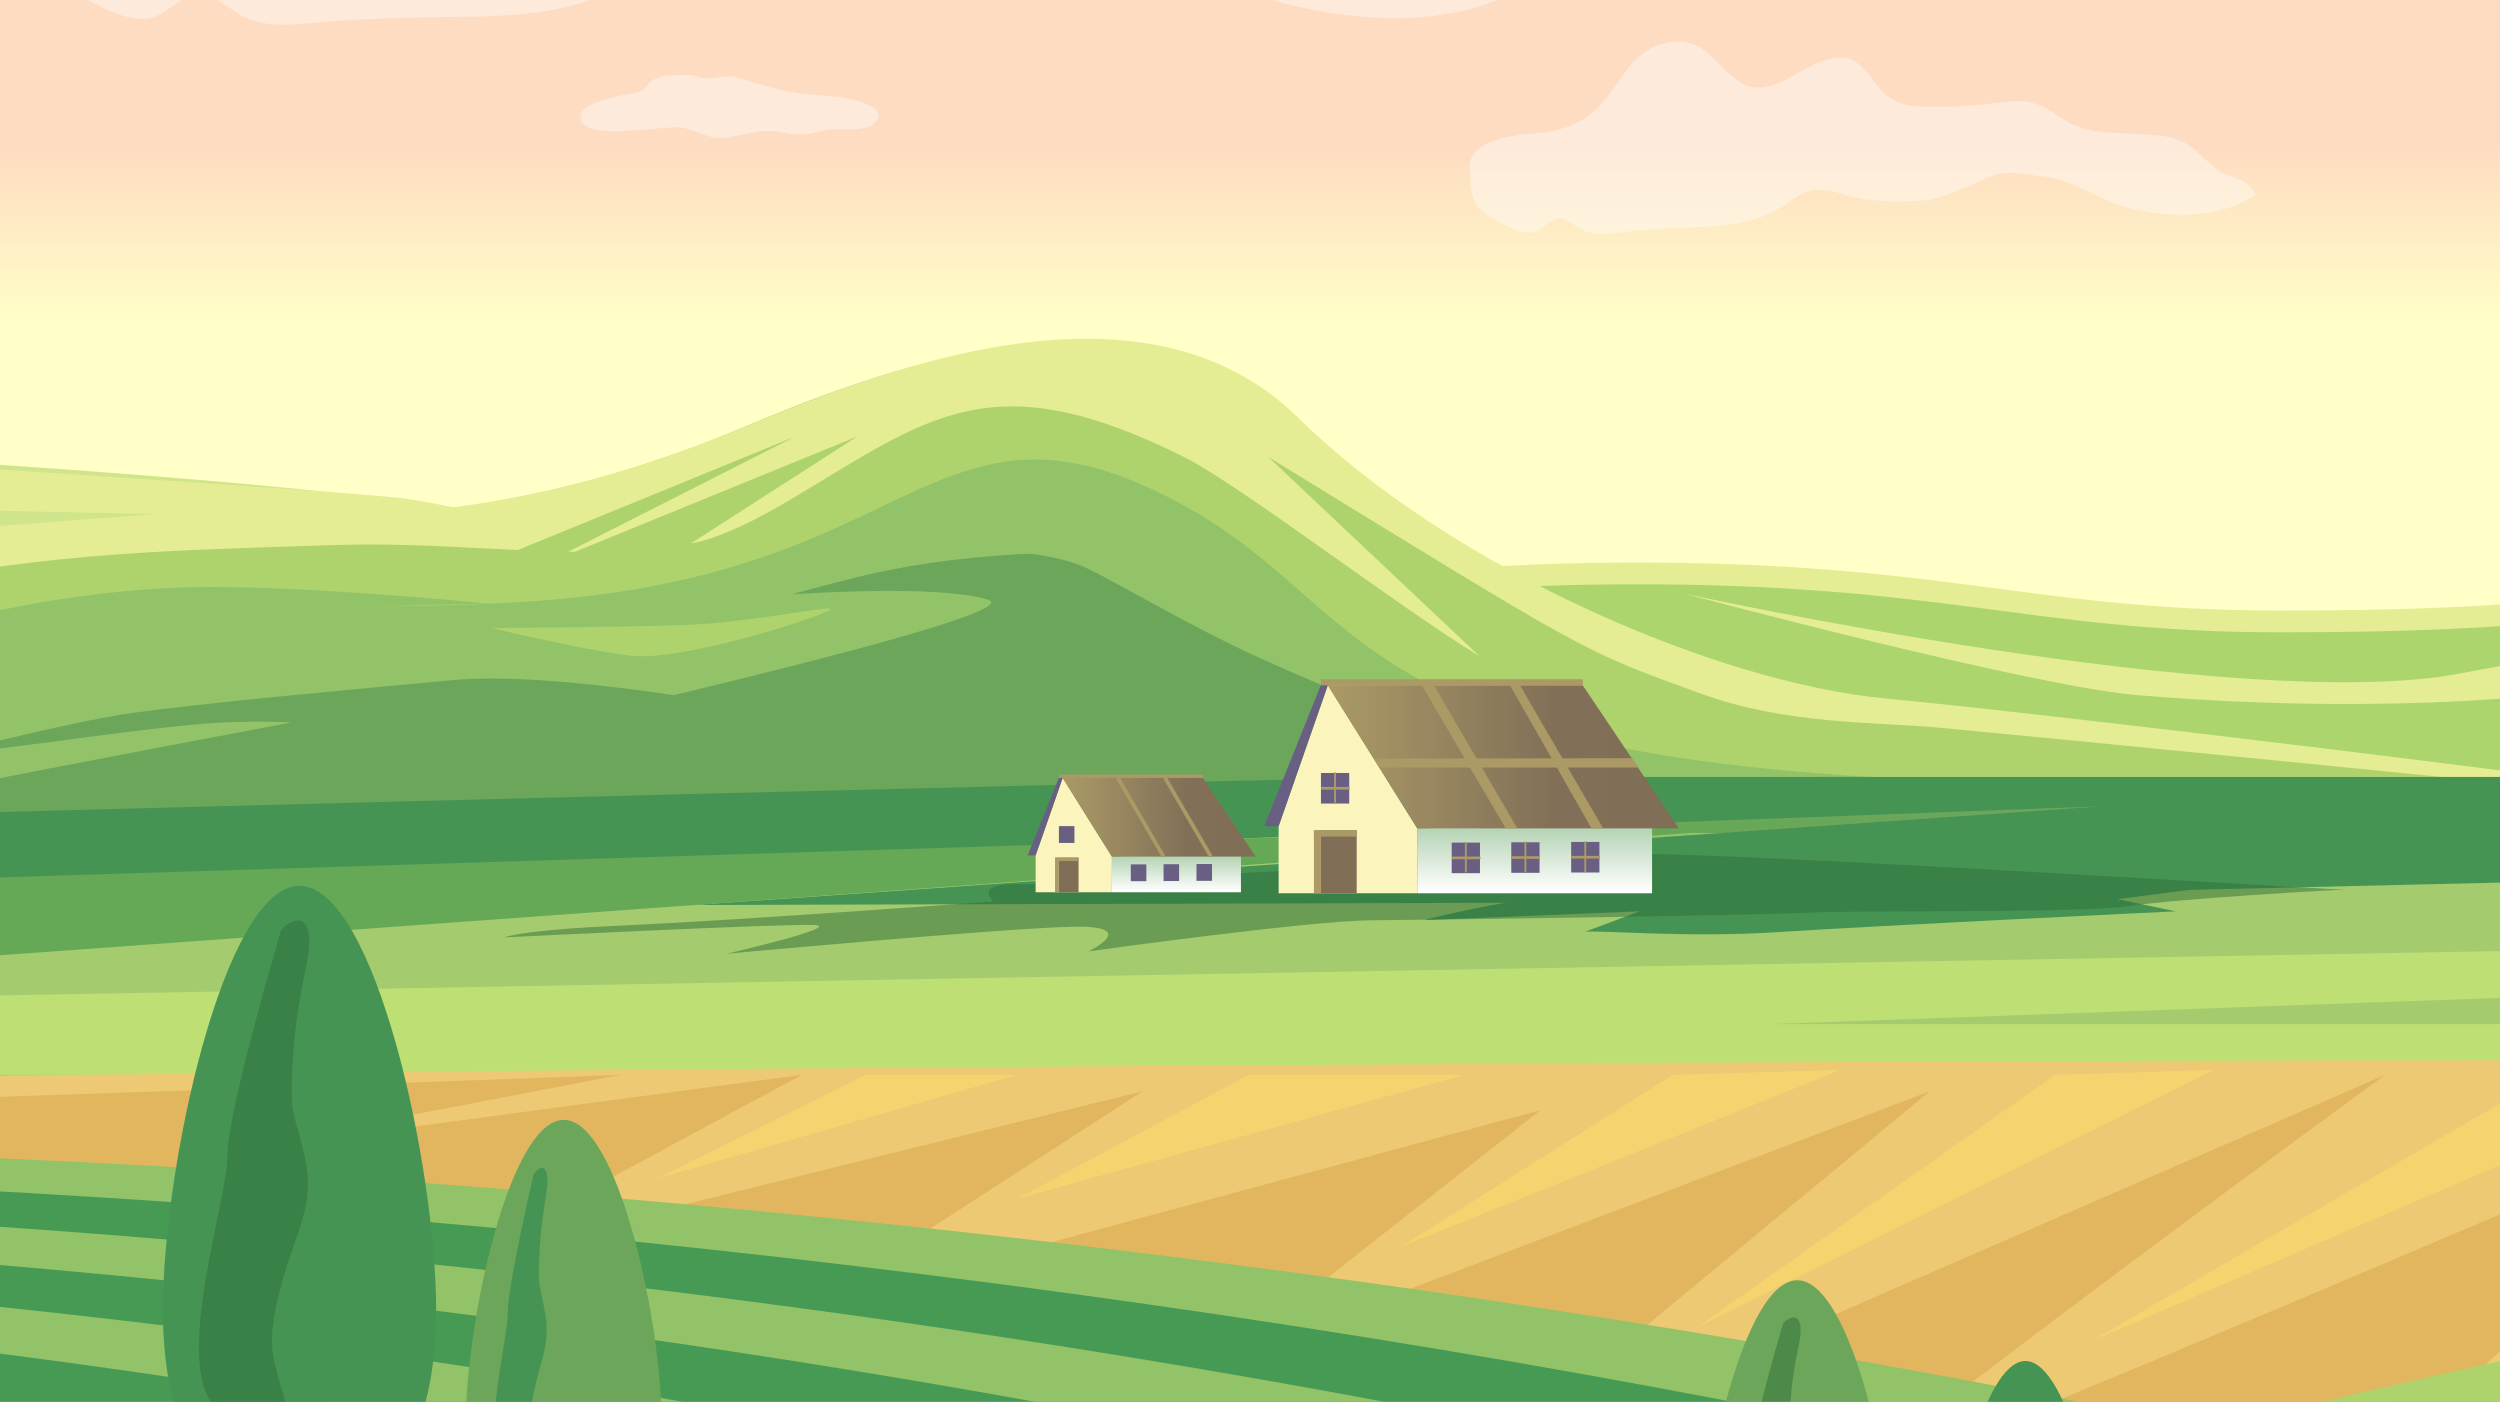 <?xml version="1.0" encoding="UTF-8" standalone="no"?>
<!-- Created with Inkscape (http://www.inkscape.org/) -->

<svg
   xmlns:dc="http://purl.org/dc/elements/1.1/"
   xmlns:cc="http://creativecommons.org/ns#"
   xmlns:rdf="http://www.w3.org/1999/02/22-rdf-syntax-ns#"
   xmlns:svg="http://www.w3.org/2000/svg"
   xmlns="http://www.w3.org/2000/svg"
   xmlns:sodipodi="http://sodipodi.sourceforge.net/DTD/sodipodi-0.dtd"
   xmlns:inkscape="http://www.inkscape.org/namespaces/inkscape"
   width="264.583mm"
   height="148.36mm"
   viewBox="0 0 264.583 148.36"
   version="1.1"
   id="svg74755"
   inkscape:version="0.92.4 (5da689c313, 2019-01-14)"
   sodipodi:docname="extension.svg">
  <rect x="0" y="0" width="264.583" height="148.36" fill="#333333" stroke="none"/>
  <defs
     id="defs74749">
    <linearGradient
       id="linearGradient75332"
       spreadMethod="pad"
       gradientTransform="matrix(-1.14e-5,261.351,261.351,1.14e-5,299.064,249.164)"
       gradientUnits="userSpaceOnUse"
       y2="0"
       x2="1"
       y1="0"
       x1="0">
      <stop
         id="stop75322"
         offset="0"
         style="stop-opacity:1;stop-color:#ffffc7" />
      <stop
         id="stop75324"
         offset="0.231"
         style="stop-opacity:1;stop-color:#ffffc7" />
      <stop
         id="stop75326"
         offset="0.366"
         style="stop-opacity:1;stop-color:#fedcc2" />
      <stop
         id="stop75328"
         offset="0.586"
         style="stop-opacity:1;stop-color:#fedcc2" />
      <stop
         id="stop75330"
         offset="1"
         style="stop-opacity:1;stop-color:#bbc6c8" />
    </linearGradient>
    <clipPath
       id="clipPath75342"
       clipPathUnits="userSpaceOnUse">
      <path
         inkscape:connector-curvature="0"
         id="path75340"
         d="M 0,0 H 500 V 500 H 0 Z" />
    </clipPath>
    <clipPath
       id="clipPath75350"
       clipPathUnits="userSpaceOnUse">
      <path
         inkscape:connector-curvature="0"
         id="path75348"
         d="M -31.281,474.347 H 540.208 V 464.69 H -31.281 Z" />
    </clipPath>
    <clipPath
       id="clipPath75366"
       clipPathUnits="userSpaceOnUse">
      <path
         inkscape:connector-curvature="0"
         id="path75364"
         d="M -37.476,454.627 H 549.927 v -50.02 H -37.476 Z" />
    </clipPath>
    <clipPath
       id="clipPath75382"
       clipPathUnits="userSpaceOnUse">
      <path
         inkscape:connector-curvature="0"
         id="path75380"
         d="M -37.031,457.336 H 545.958 V 434.9 H -37.031 Z" />
    </clipPath>
    <clipPath
       id="clipPath75398"
       clipPathUnits="userSpaceOnUse">
      <path
         inkscape:connector-curvature="0"
         id="path75396"
         d="M -3.414,314.474 H 506.817 V 229.468 H -3.414 Z" />
    </clipPath>
    <clipPath
       id="clipPath75402"
       clipPathUnits="userSpaceOnUse">
      <path
         inkscape:connector-curvature="0"
         id="path75400"
         d="M -3.414,314.474 H 506.817 V 229.468 H -3.414 Z" />
    </clipPath>
    <clipPath
       id="clipPath75406"
       clipPathUnits="userSpaceOnUse">
      <path
         inkscape:connector-curvature="0"
         id="path75404"
         d="m 81.176,299.441 c 1.97,0.065 3.982,0.1 6.035,0.1 6.411,0 12.469,-0.333 17.824,-0.921 8.42,4.408 28.435,7.51 51.787,7.51 19.481,0 36.633,-2.158 46.677,-5.432 4.363,0.468 9.278,0.729 14.468,0.729 1.404,0 2.782,-0.018 4.137,-0.055 10.119,6.294 37.706,10.809 70.153,10.809 25.773,0 48.481,-2.849 61.803,-7.175 4.212,0.296 8.702,0.457 13.367,0.457 16.112,0 30.173,-1.91 37.638,-4.744 3.128,0.264 6.529,0.409 10.087,0.409 3.01,0 5.902,-0.105 8.618,-0.295 10.206,7.871 43.521,13.641 83.047,13.641 V 229.468 H -3.414 v 85.006 c 41.819,0 76.689,-6.46 84.59,-15.033" />
    </clipPath>
    <clipPath
       id="clipPath75410"
       clipPathUnits="userSpaceOnUse">
      <path
         inkscape:connector-curvature="0"
         id="path75408"
         d="M -24761,24824 H 8005 V -7942 h -32766 z" />
    </clipPath>
    <clipPath
       id="clipPath75414"
       clipPathUnits="userSpaceOnUse">
      <path
         inkscape:connector-curvature="0"
         id="path75412"
         d="M -24761,24824 H 8005 V -7942 h -32766 z" />
    </clipPath>
    <mask
       id="mask75416"
       height="1"
       width="1"
       y="0"
       x="0"
       maskUnits="userSpaceOnUse">
      <g
         id="g75428">
        <g
           id="g75426"
           clip-path="url(#clipPath75410)">
          <g
             id="g75424">
            <g
               id="g75418" />
            <g
               id="g75422">
              <g
                 id="g75420"
                 clip-path="url(#clipPath75414)" />
            </g>
          </g>
        </g>
      </g>
    </mask>
    <linearGradient
       id="linearGradient75436"
       spreadMethod="pad"
       gradientTransform="matrix(3.7e-6,85.007,-85.007,3.7e-6,251.701,229.467)"
       gradientUnits="userSpaceOnUse"
       y2="0"
       x2="1"
       y1="0"
       x1="0">
      <stop
         id="stop75430"
         offset="0"
         style="stop-opacity:1;stop-color:#231f20" />
      <stop
         id="stop75432"
         offset="0.526"
         style="stop-opacity:1;stop-color:#231f20" />
      <stop
         id="stop75434"
         offset="1"
         style="stop-opacity:1;stop-color:#ffffff" />
    </linearGradient>
    <mask
       id="mask75438"
       height="1"
       width="1"
       y="0"
       x="0"
       maskUnits="userSpaceOnUse">
      <g
         id="g75464">
        <g
           style="opacity:0.4"
           id="g75462"
           clip-path="url(#clipPath75398)">
          <g
             id="g75460">
            <g
               id="g75440" />
            <g
               id="g75458">
              <g
                 id="g75456"
                 clip-path="url(#clipPath75402)">
                <g
                   id="g75454">
                  <g
                     id="g75452"
                     clip-path="url(#clipPath75406)">
                    <g
                       id="g75450">
                      <g
                         id="g75442" />
                      <g
                         id="g75448"
                         mask="url(#mask75416)">
                        <g
                           id="g75446">
                          <path
                             inkscape:connector-curvature="0"
                             id="path75444"
                             style="fill:url(#linearGradient75436);stroke:none"
                             d="m 81.176,299.441 c 1.97,0.065 3.982,0.1 6.035,0.1 6.411,0 12.469,-0.333 17.824,-0.921 8.42,4.408 28.435,7.51 51.787,7.51 19.481,0 36.633,-2.158 46.677,-5.432 4.363,0.468 9.278,0.729 14.468,0.729 1.404,0 2.782,-0.018 4.137,-0.055 10.119,6.294 37.706,10.809 70.153,10.809 25.773,0 48.481,-2.849 61.803,-7.175 4.212,0.296 8.702,0.457 13.367,0.457 16.112,0 30.173,-1.91 37.638,-4.744 3.128,0.264 6.529,0.409 10.087,0.409 3.01,0 5.902,-0.105 8.618,-0.295 10.206,7.871 43.521,13.641 83.047,13.641 V 229.468 H -3.414 v 85.006 c 41.819,0 76.689,-6.46 84.59,-15.033" />
                        </g>
                      </g>
                    </g>
                  </g>
                </g>
              </g>
            </g>
          </g>
        </g>
      </g>
    </mask>
    <clipPath
       id="clipPath75472"
       clipPathUnits="userSpaceOnUse">
      <path
         inkscape:connector-curvature="0"
         id="path75470"
         d="M -3.414,314.474 H 506.817 V 229.468 H -3.414 Z" />
    </clipPath>
    <linearGradient
       id="linearGradient75484"
       spreadMethod="pad"
       gradientTransform="matrix(3.7e-6,85.007,-85.007,3.7e-6,251.701,229.467)"
       gradientUnits="userSpaceOnUse"
       y2="0"
       x2="1"
       y1="0"
       x1="0">
      <stop
         id="stop75478"
         offset="0"
         style="stop-opacity:1;stop-color:#ffffff" />
      <stop
         id="stop75480"
         offset="0.526"
         style="stop-opacity:1;stop-color:#ffffff" />
      <stop
         id="stop75482"
         offset="1"
         style="stop-opacity:1;stop-color:#ffffff" />
    </linearGradient>
    <clipPath
       id="clipPath75506"
       clipPathUnits="userSpaceOnUse">
      <path
         inkscape:connector-curvature="0"
         id="path75504"
         d="M 9.896,435.795 H 305.1 V 368.756 H 9.896 Z" />
    </clipPath>
    <clipPath
       id="clipPath75522"
       clipPathUnits="userSpaceOnUse">
      <path
         inkscape:connector-curvature="0"
         id="path75520"
         d="M 293.928,365.452 H 449.146 V 327.423 H 293.928 Z" />
    </clipPath>
    <clipPath
       id="clipPath75538"
       clipPathUnits="userSpaceOnUse">
      <path
         inkscape:connector-curvature="0"
         id="path75536"
         d="M 349.555,416.403 H 483.441 V 388.149 H 349.555 Z" />
    </clipPath>
    <clipPath
       id="clipPath75554"
       clipPathUnits="userSpaceOnUse">
      <path
         inkscape:connector-curvature="0"
         id="path75552"
         d="m 118.406,358.856 h 58.849 v -12.419 h -58.849 z" />
    </clipPath>
    <clipPath
       id="clipPath75572"
       clipPathUnits="userSpaceOnUse">
      <path
         inkscape:connector-curvature="0"
         id="path75570"
         d="M 0,0 H 500 V 500 H 0 Z" />
    </clipPath>
    <clipPath
       id="clipPath75754"
       clipPathUnits="userSpaceOnUse">
      <path
         inkscape:connector-curvature="0"
         id="path75752"
         d="M 43.035,191.903 H 64.864 V 80.987 H 43.035 Z" />
    </clipPath>
    <clipPath
       id="clipPath75794"
       clipPathUnits="userSpaceOnUse">
      <path
         inkscape:connector-curvature="0"
         id="path75792"
         d="M 345.785,113.534 H 359.31 V 44.81 h -13.525 z" />
    </clipPath>
    <clipPath
       id="clipPath75820"
       clipPathUnits="userSpaceOnUse">
      <path
         inkscape:connector-curvature="0"
         id="path75818"
         d="m 390.931,84.208 h 6.547 V 41.948 h -6.547 z" />
    </clipPath>
    <clipPath
       id="clipPath75836"
       clipPathUnits="userSpaceOnUse">
      <path
         inkscape:connector-curvature="0"
         id="path75834"
         d="M 103.376,205.058 H 467.223 V 185.322 H 103.376 Z" />
    </clipPath>
    <linearGradient
       id="linearGradient75870"
       spreadMethod="pad"
       gradientTransform="matrix(-6e-7,14.129,14.129,6e-7,306.781,197.259)"
       gradientUnits="userSpaceOnUse"
       y2="0"
       x2="1"
       y1="0"
       x1="0">
      <stop
         id="stop75862"
         offset="0"
         style="stop-opacity:1;stop-color:#ffffff" />
      <stop
         id="stop75864"
         offset="0.022"
         style="stop-opacity:1;stop-color:#ffffff" />
      <stop
         id="stop75866"
         offset="0.995"
         style="stop-opacity:1;stop-color:#adcfad" />
      <stop
         id="stop75868"
         offset="1"
         style="stop-opacity:1;stop-color:#adcfad" />
    </linearGradient>
    <linearGradient
       id="linearGradient75894"
       spreadMethod="pad"
       gradientTransform="matrix(69.317,0,0,-69.317,265.94,224.191)"
       gradientUnits="userSpaceOnUse"
       y2="0"
       x2="1"
       y1="0"
       x1="0">
      <stop
         id="stop75886"
         offset="0"
         style="stop-opacity:1;stop-color:#ab9a66" />
      <stop
         id="stop75888"
         offset="0.645"
         style="stop-opacity:1;stop-color:#817057" />
      <stop
         id="stop75890"
         offset="0.978"
         style="stop-opacity:1;stop-color:#806f56" />
      <stop
         id="stop75892"
         offset="1"
         style="stop-opacity:1;stop-color:#806f56" />
    </linearGradient>
    <clipPath
       id="clipPath75904"
       clipPathUnits="userSpaceOnUse">
      <path
         inkscape:connector-curvature="0"
         id="path75902"
         d="M 0,0 H 500 V 500 H 0 Z" />
    </clipPath>
    <linearGradient
       id="linearGradient75978"
       spreadMethod="pad"
       gradientTransform="matrix(-3e-7,7.769,7.769,3e-7,236.044,197.46)"
       gradientUnits="userSpaceOnUse"
       y2="0"
       x2="1"
       y1="0"
       x1="0">
      <stop
         id="stop75970"
         offset="0"
         style="stop-opacity:1;stop-color:#ffffff" />
      <stop
         id="stop75972"
         offset="0.022"
         style="stop-opacity:1;stop-color:#ffffff" />
      <stop
         id="stop75974"
         offset="0.995"
         style="stop-opacity:1;stop-color:#adcfad" />
      <stop
         id="stop75976"
         offset="1"
         style="stop-opacity:1;stop-color:#adcfad" />
    </linearGradient>
    <linearGradient
       id="linearGradient76002"
       spreadMethod="pad"
       gradientTransform="matrix(38.112,0,0,-38.112,213.59,212.268)"
       gradientUnits="userSpaceOnUse"
       y2="0"
       x2="1"
       y1="0"
       x1="0">
      <stop
         id="stop75994"
         offset="0"
         style="stop-opacity:1;stop-color:#ab9a66" />
      <stop
         id="stop75996"
         offset="0.645"
         style="stop-opacity:1;stop-color:#817057" />
      <stop
         id="stop75998"
         offset="0.978"
         style="stop-opacity:1;stop-color:#806f56" />
      <stop
         id="stop76000"
         offset="1"
         style="stop-opacity:1;stop-color:#806f56" />
    </linearGradient>
    <clipPath
       id="clipPath76012"
       clipPathUnits="userSpaceOnUse">
      <path
         inkscape:connector-curvature="0"
         id="path76010"
         d="M 0,0 H 500 V 500 H 0 Z" />
    </clipPath>
    <clipPath
       id="clipPath76048"
       clipPathUnits="userSpaceOnUse">
      <path
         inkscape:connector-curvature="0"
         id="path76046"
         d="M 0,500 H 500 V 0 H 0 Z" />
    </clipPath>
  </defs>
  <sodipodi:namedview
     id="base"
     pagecolor="#ffffff"
     bordercolor="#666666"
     borderopacity="1.0"
     inkscape:pageopacity="0.0"
     inkscape:pageshadow="2"
     inkscape:zoom="0.35"
     inkscape:cx="-64.285714"
     inkscape:cy="560"
     inkscape:document-units="mm"
     inkscape:current-layer="layer1"
     showgrid="false"
     inkscape:window-width="1920"
     inkscape:window-height="1027"
     inkscape:window-x="-8"
     inkscape:window-y="-8"
     inkscape:window-maximized="1" />
  <g
     inkscape:label="Calque 1"
     inkscape:groupmode="layer"
     id="layer1"
     transform="translate(0,-148.64)">
    <g
       transform="matrix(0.536,0,0,-0.536,-2.016,348.909)"
       inkscape:label="2575958"
       id="g75308">
      <g
         id="g75310">
        <g
           id="g75312">
          <g
             id="g75318">
            <g
               id="g75320">
              <path
                 inkscape:connector-curvature="0"
                 id="path75334"
                 style="fill:url(#linearGradient75332);stroke:none"
                 d="M 0,249.164 H 500 V 500 H 0 Z" />
            </g>
          </g>
        </g>
      </g>
      <g
         id="g75336">
        <g
           clip-path="url(#clipPath75342)"
           id="g75338">
          <g
             id="g75344">
            <g
               id="g75346" />
            <g
               id="g75358">
              <g
                 style="opacity:0.4"
                 id="g75356"
                 clip-path="url(#clipPath75350)">
                <g
                   id="g75354"
                   transform="translate(-31.281,474.347)">
                  <path
                     inkscape:connector-curvature="0"
                     id="path75352"
                     style="fill:#ffffff;fill-opacity:1;fill-rule:nonzero;stroke:none"
                     d="m 0,0 568.155,-1.21 3.334,-8.447 -568.55,6.66 z" />
                </g>
              </g>
            </g>
          </g>
          <g
             id="g75360">
            <g
               id="g75362" />
            <g
               id="g75374">
              <g
                 style="opacity:0.2"
                 id="g75372"
                 clip-path="url(#clipPath75366)">
                <g
                   id="g75370"
                   transform="translate(-37.476,454.627)">
                  <path
                     inkscape:connector-curvature="0"
                     id="path75368"
                     style="fill:#ffffff;fill-opacity:1;fill-rule:nonzero;stroke:none"
                     d="M 0,0 583.82,-16.696 587.402,-50.02 2.688,-24.993 Z" />
                </g>
              </g>
            </g>
          </g>
          <g
             id="g75376">
            <g
               id="g75378" />
            <g
               id="g75390">
              <g
                 style="opacity:0.4"
                 id="g75388"
                 clip-path="url(#clipPath75382)">
                <g
                   id="g75386"
                   transform="translate(-37.031,457.336)">
                  <path
                     inkscape:connector-curvature="0"
                     id="path75384"
                     style="fill:#ffffff;fill-opacity:1;fill-rule:nonzero;stroke:none"
                     d="m 0,0 581.742,-5.181 1.247,-17.256 -582.053,9.495 z" />
                </g>
              </g>
            </g>
          </g>
          <g
             id="g75392">
            <g
               id="g75394" />
            <g
               mask="url(#mask75438)"
               id="g75466">
              <g
                 id="g75468" />
              <g
                 id="g75498">
                <g
                   style="opacity:0.4"
                   id="g75496"
                   clip-path="url(#clipPath75472)">
                  <g
                     id="g75494">
                    <g
                       id="g75492">
                      <g
                         id="g75490">
                        <g
                           id="g75488">
                          <path
                             inkscape:connector-curvature="0"
                             id="path75486"
                             style="fill:url(#linearGradient75484);stroke:none"
                             d="m 81.176,299.441 c 1.97,0.065 3.982,0.1 6.035,0.1 6.411,0 12.469,-0.333 17.824,-0.921 8.42,4.408 28.435,7.51 51.787,7.51 19.481,0 36.633,-2.158 46.677,-5.432 4.363,0.468 9.278,0.729 14.468,0.729 1.404,0 2.782,-0.018 4.137,-0.055 10.119,6.294 37.706,10.809 70.153,10.809 25.773,0 48.481,-2.849 61.803,-7.175 4.212,0.296 8.702,0.457 13.367,0.457 16.112,0 30.173,-1.91 37.638,-4.744 3.128,0.264 6.529,0.409 10.087,0.409 3.01,0 5.902,-0.105 8.618,-0.295 10.206,7.871 43.521,13.641 83.047,13.641 V 229.468 H -3.414 v 85.006 c 41.819,0 76.689,-6.46 84.59,-15.033" />
                        </g>
                      </g>
                    </g>
                  </g>
                </g>
              </g>
            </g>
          </g>
          <g
             id="g75500">
            <g
               id="g75502" />
            <g
               id="g75514">
              <g
                 style="opacity:0.4"
                 id="g75512"
                 clip-path="url(#clipPath75506)">
                <g
                   id="g75510"
                   transform="translate(10.379,390.2)">
                  <path
                     inkscape:connector-curvature="0"
                     id="path75508"
                     style="fill:#ffffff;fill-opacity:1;fill-rule:nonzero;stroke:none"
                     d="m 0,0 c -4.432,14.998 22.944,14.252 27.765,14.824 6.083,0.72 12.764,2.373 18.278,6.504 5.386,4.033 9.304,9.983 13.931,15.37 7.471,8.704 19.84,11.84 28.512,5.699 6.194,-4.384 10.987,-12.471 18.19,-13.612 11.627,-1.839 22.49,10.878 34.47,9.51 5.651,-0.644 9.261,-6.44 13.297,-11.241 5.998,-7.135 14.1,-6.659 21.577,-6.935 8.832,-0.325 17.388,0.479 26.188,1.193 8.045,0.655 12.778,-1.15 19.683,-5.979 9.109,-6.372 19.599,-5.886 29.585,-6.68 5.43,-0.431 11.188,-0.728 16.365,-3.161 4.557,-2.14 8.042,-6.624 12.162,-9.82 4.691,-3.638 11.469,-2.836 14.718,-9.47 -14.511,-8.452 -32.634,-7.214 -47.511,-3.494 -11.155,2.789 -20.808,10.589 -32.17,11.932 -6.355,0.749 -12.964,2.762 -19.365,0.607 -9.853,-3.312 -18.227,-8.043 -28.491,-8.054 -9.339,-0.01 -18.834,0.201 -27.902,3.199 -7.128,2.358 -12.493,2.74 -19.379,-1.959 -14.011,-9.563 -30.147,-8.004 -45.212,-8.464 -6.251,-0.193 -12.55,-0.379 -18.802,-0.985 -4.623,-0.448 -9.844,-1.023 -14.241,1.067 -3.176,1.51 -5.641,4.639 -9.175,4.429 -3.442,-0.205 -6.161,-3.886 -9.519,-4.651 -5.172,-1.175 -14.186,4.577 -18.733,7.752 -3.7,2.583 -5.441,8.69 -4.147,14.462" />
                </g>
              </g>
            </g>
          </g>
          <g
             id="g75516">
            <g
               id="g75518" />
            <g
               id="g75530">
              <g
                 style="opacity:0.4"
                 id="g75528"
                 clip-path="url(#clipPath75522)">
                <g
                   id="g75526"
                   transform="translate(294.221,338.762)">
                  <path
                     inkscape:connector-curvature="0"
                     id="path75524"
                     style="fill:#ffffff;fill-opacity:1;fill-rule:nonzero;stroke:none"
                     d="m 0,0 c -2.512,8.353 11.873,8.32 14.396,8.709 3.185,0.491 6.673,1.512 9.518,3.907 2.779,2.339 4.761,5.732 7.125,8.821 3.817,4.99 10.273,6.922 14.902,3.599 3.306,-2.371 5.922,-6.841 9.718,-7.381 6.128,-0.866 11.676,6.421 17.984,5.823 2.975,-0.281 4.942,-3.483 7.123,-6.119 3.236,-3.919 7.483,-3.538 11.412,-3.588 4.641,-0.058 9.125,0.514 13.736,1.04 4.217,0.48 6.724,-0.465 10.41,-3.077 4.862,-3.447 10.365,-3.026 15.616,-3.33 2.859,-0.167 5.884,-0.251 8.633,-1.544 2.419,-1.136 4.305,-3.602 6.507,-5.338 2.508,-1.976 6.057,-1.428 7.846,-5.106 -7.516,-4.946 -17.047,-4.509 -24.904,-2.631 -5.893,1.407 -11.059,5.648 -17.041,6.242 -3.345,0.331 -6.84,1.366 -10.176,0.067 -5.131,-1.998 -9.471,-4.771 -14.86,-4.922 -4.904,-0.137 -9.892,-0.153 -14.691,1.402 -3.77,1.222 -6.593,1.36 -10.15,-1.372 -7.239,-5.565 -15.732,-4.916 -23.636,-5.387 -3.28,-0.196 -6.585,-0.39 -9.862,-0.818 -2.42,-0.316 -5.157,-0.712 -7.49,0.397 -1.686,0.802 -3.02,2.523 -4.873,2.357 -1.805,-0.164 -3.188,-2.268 -4.94,-2.744 -2.703,-0.734 -7.506,2.368 -9.933,4.084 -1.974,1.398 -2.964,4.8 -2.356,8.056" />
                </g>
              </g>
            </g>
          </g>
          <g
             id="g75532">
            <g
               id="g75534" />
            <g
               id="g75546">
              <g
                 style="opacity:0.4"
                 id="g75544"
                 clip-path="url(#clipPath75538)">
                <g
                   id="g75542"
                   transform="translate(396.628,416.307)">
                  <path
                     inkscape:connector-curvature="0"
                     id="path75540"
                     style="fill:#ffffff;fill-opacity:1;fill-rule:nonzero;stroke:none"
                     d="m 0,0 c -5.351,0 -11.256,0.194 -15.447,-2.846 -1.609,-1.166 -2.252,-3.085 -4.101,-4.128 -2.961,-1.671 -7.53,-1.703 -10.946,-2.499 -4.737,-1.104 -14.547,-3.456 -16.153,-7.598 -2.926,-7.547 9.974,-8.427 16.276,-8.238 8.685,0.262 17.225,1.496 25.81,1.834 7.665,0.303 12.71,-4.865 20.38,-4.677 8.573,0.208 16.772,4.316 25.398,2.787 4.29,-0.76 7.417,-1.717 12.068,-1.287 4.265,0.395 8.209,1.84 12.469,2.228 6.117,0.558 14.433,-1.225 19.107,2.903 6.982,6.168 -6.561,9.976 -12.423,11.083 -8.875,1.676 -18.421,1.217 -27.061,3.235 -4.687,1.095 -9.631,2.389 -14.256,3.725 -3.282,0.947 -6.389,2.407 -9.89,2.845 C 17.205,-0.13 14.2,-1.645 10.406,-1.581 6.379,-1.514 1.269,1.422 -2.083,-0.632" />
                </g>
              </g>
            </g>
          </g>
          <g
             id="g75548">
            <g
               id="g75550" />
            <g
               id="g75562">
              <g
                 style="opacity:0.4"
                 id="g75560"
                 clip-path="url(#clipPath75554)">
                <g
                   id="g75558"
                   transform="translate(139.097,358.814)">
                  <path
                     inkscape:connector-curvature="0"
                     id="path75556"
                     style="fill:#ffffff;fill-opacity:1;fill-rule:nonzero;stroke:none"
                     d="m 0,0 c -2.352,0 -4.947,0.085 -6.789,-1.25 -0.707,-0.514 -0.99,-1.357 -1.802,-1.816 -1.303,-0.734 -3.31,-0.747 -4.811,-1.097 -2.084,-0.486 -6.395,-1.52 -7.102,-3.341 -1.285,-3.316 4.385,-3.704 7.154,-3.62 3.818,0.114 7.572,0.656 11.345,0.806 3.369,0.133 5.587,-2.138 8.958,-2.057 3.768,0.092 7.372,1.897 11.163,1.227 1.886,-0.335 3.261,-0.756 5.305,-0.566 1.875,0.172 3.607,0.808 5.48,0.979 2.689,0.245 6.344,-0.539 8.399,1.276 3.068,2.71 -2.885,4.385 -5.461,4.871 -3.902,0.736 -8.097,0.535 -11.895,1.421 -2.059,0.482 -4.233,1.05 -6.265,1.638 -1.443,0.417 -2.809,1.059 -4.347,1.25 -1.77,0.222 -3.091,-0.444 -4.758,-0.416 -1.77,0.029 -4.016,1.32 -5.489,0.417" />
                </g>
              </g>
            </g>
          </g>
        </g>
      </g>
      <path
         inkscape:connector-curvature="0"
         id="path75564"
         style="fill:#a4cb6d;fill-opacity:1;fill-rule:nonzero;stroke:none"
         d="M 0,0 H 500 V 236.582 H 0 Z" />
      <g
         id="g75566">
        <g
           clip-path="url(#clipPath75572)"
           id="g75568">
          <g
             transform="translate(-99.076,287.456)"
             id="g75574">
            <path
               inkscape:connector-curvature="0"
               id="path75576"
               style="fill:#d0e58b;fill-opacity:1;fill-rule:nonzero;stroke:none"
               d="m 0,0 c 0,0 181.899,-7.318 216.398,-18.817 34.498,-11.499 61.679,-44.952 61.679,-44.952 L 0,-82.587 Z" />
          </g>
          <g
             transform="translate(-99.076,287.456)"
             id="g75578">
            <path
               inkscape:connector-curvature="0"
               id="path75580"
               style="fill:#e4ed93;fill-opacity:1;fill-rule:nonzero;stroke:none"
               d="m 0,0 c 0,0 163.078,-10.088 181.375,-12.101 18.297,-2.012 46.522,-13.166 51.227,-17.782 4.705,-4.616 -147.924,6.96 -173.538,7.146 -25.612,0.185 74.748,7.416 74.748,7.416 0,0 -127.017,2.619 -136.426,3.22 C -12.022,-11.5 0,0 0,0" />
          </g>
          <g
             transform="translate(317.788,256.563)"
             id="g75582">
            <path
               inkscape:connector-curvature="0"
               id="path75584"
               style="fill:#e4ed93;fill-opacity:1;fill-rule:nonzero;stroke:none"
               d="m 0,0 c 68.105,1.045 85.403,-9.409 136.211,-9.409 50.81,0 65.944,3.284 113.511,9.483 47.564,6.198 114.59,14.562 126.48,12.471 5.852,-1.028 7.514,-15.974 7.694,-30.895 0.187,16.619 -1.065,35.649 -7.694,36.814 C 364.312,20.555 297.286,12.192 249.722,5.993 202.155,-0.206 187.021,-3.489 136.211,-3.489 85.403,-3.489 68.105,6.965 0,5.919 -58.514,5.021 -107.63,-8.224 -120.303,-11.936 c -2.079,-0.608 -3.176,-0.962 -3.176,-0.962 l 9.521,-3.178 C -95.305,-11.047 -51.259,-0.786 0,0" />
          </g>
          <g
             transform="translate(194.31,239.377)"
             id="g75586">
            <path
               inkscape:connector-curvature="0"
               id="path75588"
               style="fill:#acd56e;fill-opacity:1;fill-rule:nonzero;stroke:none"
               d="m 0,0 c 0,0 1.097,0.352 3.176,0.962 12.673,3.712 61.789,16.957 120.303,17.856 68.105,1.045 85.403,-9.409 136.21,-9.409 50.81,0 65.945,3.283 113.511,9.482 47.565,6.198 114.59,14.562 126.481,12.471 11.892,-2.091 7.054,-53.871 7.054,-53.871 0,0 -329.64,-6.143 -360.991,1.174 -31.35,7.317 -63.056,-4.8 -95.632,4.609 z" />
          </g>
          <g
             transform="translate(682.445,245.568)"
             id="g75590">
            <path
               inkscape:connector-curvature="0"
               id="path75592"
               style="fill:#e4ed93;fill-opacity:1;fill-rule:nonzero;stroke:none"
               d="m 0,0 c 0,0 -35.285,13.241 -63.859,10.454 -28.573,-2.79 -85.722,-6.972 -128.932,-15.335 -43.21,-8.362 -153.268,15.721 -153.268,15.721 0,0 68.084,-18.219 89.33,-20.02 29.394,-2.492 70.247,-3.226 109.274,3.9 39.027,7.126 61.33,10.115 91.996,9.417 C -24.793,3.44 0,0 0,0" />
          </g>
          <g
             transform="translate(-83.681,207.48)"
             id="g75594">
            <path
               inkscape:connector-curvature="0"
               id="path75596"
               style="fill:#92c368;fill-opacity:1;fill-rule:nonzero;stroke:none"
               d="m 0,0 c 0,0 36.589,45.997 67.951,52.27 31.362,6.272 53.316,6.272 85.724,7.318 32.407,1.045 56.451,6.626 84.678,18.472 28.225,11.844 73.434,29.419 102.853,0 C 370.626,48.641 425.917,27.181 459.151,24.044 492.386,20.908 632.47,5.227 632.47,5.227 632.47,5.227 658.604,0 595.881,0 533.156,0 437.294,-15.682 385.911,0 334.529,15.681 319.894,12.545 270.76,5.227 221.626,-2.091 183.991,7.317 136.948,5.227 89.905,3.136 0,0 0,0" />
          </g>
          <g
             transform="translate(-45.015,238.215)"
             id="g75598">
            <path
               inkscape:connector-curvature="0"
               id="path75600"
               style="fill:#aed36c;fill-opacity:1;fill-rule:nonzero;stroke:none"
               d="m 0,0 c 37.014,6.273 62.301,14.221 100.548,15.266 38.248,1.046 67.393,-1.034 100.707,10.812 33.311,11.845 44.873,29.685 81.557,9.384 39.818,-22.035 29.921,-54.176 178.748,-54.698 5.814,-0.021 71.478,-7.944 91.112,-7.944 62.724,0 36.589,5.228 36.589,5.228 0,0 -140.084,15.681 -173.319,18.816 C 382.708,0 327.417,21.461 297.997,50.88 268.578,80.299 223.369,62.725 195.144,50.88 166.917,39.035 142.873,33.454 110.466,32.408 78.058,31.363 56.104,31.363 24.742,25.09 5.591,21.26 -15.509,2.616 -29.036,-11.321 -19.512,-5.885 -9.551,-1.619 0,0" />
          </g>
          <g
             transform="translate(-16.947,246.682)"
             id="g75602">
            <path
               inkscape:connector-curvature="0"
               id="path75604"
               style="fill:#92c368;fill-opacity:1;fill-rule:nonzero;stroke:none"
               d="m 0,0 c 12.196,5.75 36.241,10.278 57.149,10.974 20.909,0.696 60.107,-3.203 60.107,-3.203 0,0 -75.138,-1.13 -98.44,-7.771 -35.544,-10.128 -55.541,-26.507 -55.541,-26.507 0,0 10.854,14.31 36.725,26.507" />
          </g>
          <g
             transform="translate(14.137,227.178)"
             id="g75606">
            <path
               inkscape:connector-curvature="0"
               id="path75608"
               style="fill:#6ba65b;fill-opacity:1;fill-rule:nonzero;stroke:none"
               d="m 0,0 c 0,0 24.251,3.424 33.61,3.804 9.362,0.382 13.522,0 13.522,0 0,0 -46.463,-8.751 -65.612,-12.557 -19.151,-3.805 -58.375,-9.512 -58.375,-9.512 0,0 143.823,-0.966 189.687,0 33.754,0.71 137.289,5.994 137.289,5.994 0,0 -78.185,12.989 -96.386,16.244 -18.2,3.256 -54.602,10.064 -74.881,8.181 C 58.572,10.274 29.45,7.609 15.93,5.707 2.41,3.804 -22.838,-2.894 -22.838,-2.894 Z" />
          </g>
          <g
             transform="translate(376.203,235.704)"
             id="g75610">
            <path
               inkscape:connector-curvature="0"
               id="path75612"
               style="fill:#e4ed93;fill-opacity:1;fill-rule:nonzero;stroke:none"
               d="m 0,0 c -33.791,3.136 -86.151,25.988 -116.064,55.408 -29.913,29.418 -79.736,10.453 -108.435,-1.391 -28.698,-11.846 -53.147,-17.427 -86.096,-18.473 -32.951,-1.045 -55.272,-1.045 -87.161,-7.318 -31.887,-6.272 -69.018,-55.414 -69.018,-55.414 0,0 6.17,-0.199 12.118,0.008 l 32.525,38.158 -10.119,-16.35 c 8.087,8.497 17.097,17.139 26.117,22.617 l 0.004,0.005 -0.002,-0.003 c 4.264,2.588 8.528,4.478 12.699,5.299 31.888,6.271 54.209,6.726 87.16,7.772 6.443,0.204 12.64,0.085 18.66,-0.149 5.966,-0.232 11.755,-0.578 17.428,-0.836 l 54.791,22.416 -44.826,-22.741 c 0.444,-0.006 0.887,-0.013 1.328,-0.017 l 55.723,22.758 -32.863,-21.128 c 5.953,1.046 13.558,5.061 19.204,8.397 27.485,16.24 39.725,27.984 78.422,8.549 10.71,-5.379 42.921,-30.056 58.095,-39.203 l -41.728,39.355 C -57.452,8.075 -60.371,9.651 -36.641,0.988 -19.706,-5.194 -2.152,-4.575 10.479,-5.749 27.553,-7.333 132.428,-17.604 172.586,-21.953 184.137,-21.348 33.791,-3.136 0,0" />
          </g>
          <g
             transform="translate(207.09,264.293)"
             id="g75614">
            <path
               inkscape:connector-curvature="0"
               id="path75616"
               style="fill:#6ba65b;fill-opacity:1;fill-rule:nonzero;stroke:none"
               d="m 0,0 c 0,0 -17.399,-0.442 -34.126,-4.641 -16.726,-4.199 -12.021,-3.315 -12.021,-3.315 0,0 28.032,1.981 37.912,-1.113 9.879,-3.093 -98.546,-27.319 -98.546,-27.319 0,0 182.852,-14.544 219.441,-18.012 20.205,-1.913 204.475,-1.509 210.22,-0.929 5.746,0.58 16.29,1.506 16.29,1.506 0,0 -175.995,5.049 -202.932,7.276 -28.734,2.376 -56.132,10.159 -91.365,26.215 C 29.991,-13.55 14.485,-3.979 9.781,-2.21 5.077,-0.442 0,0 0,0" />
          </g>
          <g
             transform="translate(100.769,249.656)"
             id="g75618">
            <path
               inkscape:connector-curvature="0"
               id="path75620"
               style="fill:#aed36c;fill-opacity:1;fill-rule:nonzero;stroke:none"
               d="M 0,0 C 0,0 17.249,-4.19 27.18,-5.457 37.111,-6.725 62.201,1.277 66.383,3.287 70.564,5.298 52.27,1.055 37.896,0.562 23.521,0.07 0,0 0,0" />
          </g>
          <g
             transform="translate(-147.993,200.51)"
             id="g75622">
            <path
               inkscape:connector-curvature="0"
               id="path75624"
               style="fill:#459454;fill-opacity:1;fill-rule:nonzero;stroke:none"
               d="m 0,0 31.327,9.586 c 0,0 366.376,9.935 402.934,10.079 36.558,0.144 398.242,0 398.242,0 h 48.25 V 4.358 L 477.975,-5.05 288.755,-5.569 567.095,13.945 31.327,-6.095 Z" />
          </g>
          <g
             transform="translate(-126.453,196.318)"
             id="g75626">
            <path
               inkscape:connector-curvature="0"
               id="path75628"
               style="fill:#65a956;fill-opacity:1;fill-rule:nonzero;stroke:none"
               d="M 0,0 504.578,15.806 0,-20.721 Z" />
          </g>
          <g
             transform="translate(-125.225,174.81)"
             id="g75630">
            <path
               inkscape:connector-curvature="0"
               id="path75632"
               style="fill:#bedf74;fill-opacity:1;fill-rule:nonzero;stroke:none"
               d="m 0,0 844.801,14.97 8.142,-28.363 H 0 Z" />
          </g>
          <g
             transform="translate(352.906,171.416)"
             id="g75634">
            <path
               inkscape:connector-curvature="0"
               id="path75636"
               style="fill:#a4cb6d;fill-opacity:1;fill-rule:nonzero;stroke:none"
               d="M 0,0 349.111,12.545 354.023,0 Z" />
          </g>
          <g
             transform="translate(284.826,191.95)"
             id="g75638">
            <path
               inkscape:connector-curvature="0"
               id="path75640"
               style="fill:#459454;fill-opacity:1;fill-rule:nonzero;stroke:none"
               d="m 0,0 c 0,0 20.441,5.449 42.659,6.506 22.218,1.056 91.563,1.076 91.563,1.076 l 30.665,0.14 -27.877,-3.569 11.498,-2.411 c 0,0 -59.392,-2.833 -78.133,-4.082 -18.74,-1.249 -37.387,0.541 -38.691,-0.005 -1.305,-0.546 10.975,4.087 10.975,4.087 z" />
          </g>
          <g
             transform="translate(-93.556,160.264)"
             id="g75642">
            <path
               inkscape:connector-curvature="0"
               id="path75644"
               style="fill:#ecc972;fill-opacity:1;fill-rule:nonzero;stroke:none"
               d="m 0,0 c 0,0 793.89,9.062 855.671,0 53.568,-7.857 67.959,-20.506 67.959,-20.506 l 0.119,-93.793 c 0,0 -889.886,32.477 -926.956,38.355 C -40.276,-70.065 0,0 0,0" />
          </g>
          <g
             transform="translate(-125.887,154.445)"
             id="g75646">
            <path
               inkscape:connector-curvature="0"
               id="path75648"
               style="fill:#e2b65f;fill-opacity:1;fill-rule:nonzero;stroke:none"
               d="M 0,0 C 2.608,-2.504 252.289,6.972 252.289,6.972 L 169.961,-8.793 288.004,6.972 220.053,-29.685 355.259,3.728 289.049,-39.094 433.815,0 371.184,-49.317 510.693,3.728 418.837,-72.217 600.58,6.972 c 0,0 -105.056,-76.768 -103.753,-79.189 1.303,-2.42 183.247,75.945 183.247,75.945 L 567.7,-97.823 c 0,0 182.372,96.364 180.28,93.228 -2.089,-3.136 -39.724,-84.772 -39.724,-84.772 l -36.11,-50.085 c 0,0 -604.923,53.51 -608.978,53.456 C 59.114,-86.049 0,-53.729 0,-53.729 Z" />
          </g>
          <g
             transform="translate(416.498,108.732)"
             id="g75650">
            <path
               inkscape:connector-curvature="0"
               id="path75652"
               style="fill:#f5d36f;fill-opacity:1;fill-rule:nonzero;stroke:none"
               d="m 0,0 85.026,49.44 h 29.676 z" />
          </g>
          <g
             transform="translate(338.784,111.519)"
             id="g75654">
            <path
               inkscape:connector-curvature="0"
               id="path75656"
               style="fill:#f5d36f;fill-opacity:1;fill-rule:nonzero;stroke:none"
               d="m 0,0 70.745,49.897 31.361,0.98 z" />
          </g>
          <g
             transform="translate(280.53,127.55)"
             id="g75658">
            <path
               inkscape:connector-curvature="0"
               id="path75660"
               style="fill:#f5d36f;fill-opacity:1;fill-rule:nonzero;stroke:none"
               d="m 0,0 53.525,33.867 33.214,0.98 z" />
          </g>
          <g
             transform="translate(204.63,136.958)"
             id="g75662">
            <path
               inkscape:connector-curvature="0"
               id="path75664"
               style="fill:#f5d36f;fill-opacity:1;fill-rule:nonzero;stroke:none"
               d="M 0,0 45.674,24.459 H 88.32 Z" />
          </g>
          <g
             transform="translate(133.632,140.982)"
             id="g75666">
            <path
               inkscape:connector-curvature="0"
               id="path75668"
               style="fill:#f5d36f;fill-opacity:1;fill-rule:nonzero;stroke:none"
               d="M 0,0 41.029,20.435 H 70.998 Z" />
          </g>
          <g
             transform="translate(-113.657,147.781)"
             id="g75670">
            <path
               inkscape:connector-curvature="0"
               id="path75672"
               style="fill:#479a53;fill-opacity:1;fill-rule:nonzero;stroke:none"
               d="m 0,0 c 0,0 295.68,-20.231 341.223,-28.596 75.276,-13.825 166.213,-27.238 202.335,-36.957 36.123,-9.718 161.689,-56.218 161.689,-56.218 v -19.725 H -2.442 Z" />
          </g>
          <g
             transform="translate(-128.827,142.644)"
             id="g75674">
            <path
               inkscape:connector-curvature="0"
               id="path75676"
               style="fill:#92c368;fill-opacity:1;fill-rule:nonzero;stroke:none"
               d="m 0,0 v 5.176 c 358.567,0 686.378,-63.049 937.759,-167.254 H 867.063 C 635.577,-63.607 332.544,-2.865 0,0" />
          </g>
          <g
             transform="translate(-128.827,131.508)"
             id="g75678">
            <path
               inkscape:connector-curvature="0"
               id="path75680"
               style="fill:#92c368;fill-opacity:1;fill-rule:nonzero;stroke:none"
               d="M 0,0 V 5.719 C 306.34,0.044 584.461,-58.304 796.005,-150.942 H 724.503 C 532.957,-64.257 279.913,-8.412 0,0" />
          </g>
          <g
             transform="translate(-128.827,118.812)"
             id="g75682">
            <path
               inkscape:connector-curvature="0"
               id="path75684"
               style="fill:#92c368;fill-opacity:1;fill-rule:nonzero;stroke:none"
               d="M 0,0 V 6.593 C 253.212,-4.46 480.983,-57.665 652.469,-138.247 H 579.811 C 428.452,-63.955 226.185,-13.561 0,0" />
          </g>
          <g
             transform="translate(-128.827,103.431)"
             id="g75686">
            <path
               inkscape:connector-curvature="0"
               id="path75688"
               style="fill:#92c368;fill-opacity:1;fill-rule:nonzero;stroke:none"
               d="M 0,0 V 8.138 C 198.735,-7.744 375.22,-55.1 506.375,-122.865 H 431.996 C 321.122,-61.943 170.756,-17.937 0,0" />
          </g>
          <g
             transform="translate(-128.827,82.677)"
             id="g75690">
            <path
               inkscape:connector-curvature="0"
               id="path75692"
               style="fill:#92c368;fill-opacity:1;fill-rule:nonzero;stroke:none"
               d="M 0,0 V 11.343 C 142.067,-8.244 265.881,-48.468 356.393,-102.111 H 279.206 C 209.129,-56.379 112.411,-20.592 0,0" />
          </g>
          <g
             transform="translate(-128.827,47.394)"
             id="g75694">
            <path
               inkscape:connector-curvature="0"
               id="path75696"
               style="fill:#92c368;fill-opacity:1;fill-rule:nonzero;stroke:none"
               d="M 0,0 V 20.738 C 81.364,0.271 150.274,-30.014 199.867,-66.828 H 117.452 C 88.357,-40.811 48.207,-18.053 0,0" />
          </g>
          <g
             transform="translate(315.735,46.602)"
             id="g75698">
            <path
               inkscape:connector-curvature="0"
               id="path75700"
               style="fill:#92c368;fill-opacity:1;fill-rule:nonzero;stroke:none"
               d="m 0,0 c 0,0 146.877,48.308 199.147,60.853 52.27,12.544 169.997,30.317 196.987,32.407 26.99,2.091 18.367,0 18.367,0 V -49.071 -82.367 Z" />
          </g>
          <g
             transform="translate(1095.256,162.079)"
             id="g75702">
            <path
               inkscape:connector-curvature="0"
               id="path75704"
               style="fill:#aed36c;fill-opacity:1;fill-rule:nonzero;stroke:none"
               d="m 0,0 v 5.176 c -358.566,0 -686.377,-63.049 -937.758,-167.255 h 70.696 C -635.576,-63.607 -332.543,-2.866 0,0" />
          </g>
          <g
             transform="translate(1095.256,150.942)"
             id="g75706">
            <path
               inkscape:connector-curvature="0"
               id="path75708"
               style="fill:#aed36c;fill-opacity:1;fill-rule:nonzero;stroke:none"
               d="M 0,0 V 5.72 C -306.338,0.044 -584.46,-58.304 -796.005,-150.942 h 71.502 C -532.957,-64.256 -279.912,-8.412 0,0" />
          </g>
          <g
             transform="translate(1095.256,138.248)"
             id="g75710">
            <path
               inkscape:connector-curvature="0"
               id="path75712"
               style="fill:#aed36c;fill-opacity:1;fill-rule:nonzero;stroke:none"
               d="m 0,0 v 6.592 c -253.211,-11.053 -480.982,-64.258 -652.467,-144.84 h 72.657 C -428.451,-63.956 -226.184,-13.561 0,0" />
          </g>
          <g
             transform="translate(-98.52,69.971)"
             id="g75714">
            <path
               inkscape:connector-curvature="0"
               id="path75716"
               style="fill:#98cb62;fill-opacity:1;fill-rule:nonzero;stroke:none"
               d="m 0,0 c 0,0 361.089,6.272 443.464,-6.272 82.375,-12.545 210.959,-35.544 263.228,-49.134 52.272,-13.59 77.362,-23.88 77.362,-23.88 l 39.724,-12.709 v -27.181 H -34.498 Z" />
          </g>
          <g
             transform="translate(-98.492,62.367)"
             id="g75718">
            <path
               inkscape:connector-curvature="0"
               id="path75720"
               style="fill:#d0e58b;fill-opacity:1;fill-rule:nonzero;stroke:none"
               d="m 0,0 v 5.263 c 408.132,0 781.258,-64.096 1067.389,-170.031 H 986.918 C 723.436,-64.662 378.513,-2.913 0,0" />
          </g>
          <g
             transform="translate(-98.492,51.047)"
             id="g75722">
            <path
               inkscape:connector-curvature="0"
               id="path75724"
               style="fill:#d0e58b;fill-opacity:1;fill-rule:nonzero;stroke:none"
               d="M 0,0 V 5.814 C 348.686,0.044 665.252,-59.271 906.039,-153.447 H 824.654 C 606.629,-65.323 318.605,-8.551 0,0" />
          </g>
          <g
             transform="translate(-98.492,38.143)"
             id="g75726">
            <path
               inkscape:connector-curvature="0"
               id="path75728"
               style="fill:#d0e58b;fill-opacity:1;fill-rule:nonzero;stroke:none"
               d="M 0,0 V 6.701 C 288.214,-4.535 547.471,-58.624 742.66,-140.543 H 659.959 C 487.678,-65.018 257.449,-13.787 0,0" />
          </g>
          <g
             transform="translate(-98.492,22.505)"
             id="g75730">
            <path
               inkscape:connector-curvature="0"
               id="path75732"
               style="fill:#d0e58b;fill-opacity:1;fill-rule:nonzero;stroke:none"
               d="M 0,0 V 8.272 C 226.207,-7.873 427.087,-56.016 576.372,-124.905 h -84.66 C 365.511,-62.973 194.359,-18.235 0,0" />
          </g>
          <g
             transform="translate(-98.492,1.406)"
             id="g75734">
            <path
               inkscape:connector-curvature="0"
               id="path75736"
               style="fill:#d0e58b;fill-opacity:1;fill-rule:nonzero;stroke:none"
               d="M 0,0 V 11.53 C 161.705,-8.382 302.634,-49.273 405.657,-103.807 H 317.801 C 238.037,-57.314 127.949,-20.934 0,0" />
          </g>
          <g
             transform="translate(58.25,53.398)"
             id="g75738">
            <path
               inkscape:connector-curvature="0"
               id="path75740"
               style="fill:#459454;fill-opacity:1;fill-rule:nonzero;stroke:none"
               d="M 0,0 86.098,-136.443 172.163,-123.52 9.295,0 Z" />
          </g>
          <path
             inkscape:connector-curvature="0"
             id="path75742"
             style="fill:#433a47;fill-opacity:1;fill-rule:nonzero;stroke:none"
             d="M 67.545,53.397 H 58.25 v 41.522 h 9.295 z" />
          <g
             transform="translate(89.874,114.986)"
             id="g75744">
            <path
               inkscape:connector-curvature="0"
               id="path75746"
               style="fill:#459454;fill-opacity:1;fill-rule:nonzero;stroke:none"
               d="m 0,0 c 0,-28.203 -12.078,-40.827 -26.976,-40.827 -14.896,0 -26.974,12.624 -26.974,40.827 0,28.205 12.078,83.744 26.974,83.744 C -12.078,83.744 0,28.205 0,0" />
          </g>
          <g
             id="g75748">
            <g
               id="g75750" />
            <g
               id="g75762">
              <g
                 style="opacity:0.5"
                 id="g75760"
                 clip-path="url(#clipPath75754)">
                <g
                   id="g75758"
                   transform="translate(59.275,190.045)">
                  <path
                     inkscape:connector-curvature="0"
                     id="path75756"
                     style="fill:#2f6d39;fill-opacity:1;fill-rule:nonzero;stroke:none"
                     d="m 0,0 c 0,0 -10.602,-35.7 -10.602,-44.508 0,-8.807 -10.464,-39.908 -2.88,-49.186 7.585,-9.278 16.129,-16.465 18.129,-15.224 2,1.241 -2.931,12.219 -4.647,18.491 -1.716,6.273 -2.988,9.062 0,20.212 2.988,11.15 6.829,15.683 4.647,25.439 -2.181,9.755 -3.227,7.583 -2.181,21.214 C 3.511,-9.931 6.545,-4.182 5.289,0 4.033,4.182 0,0 0,0" />
                </g>
              </g>
            </g>
          </g>
          <g
             transform="translate(111.74,48.28)"
             id="g75764">
            <path
               inkscape:connector-curvature="0"
               id="path75766"
               style="fill:#459454;fill-opacity:1;fill-rule:nonzero;stroke:none"
               d="M 0,0 112.955,-119.952 240.31,-105.413 6.666,0 Z" />
          </g>
          <path
             inkscape:connector-curvature="0"
             id="path75768"
             style="fill:#433a47;fill-opacity:1;fill-rule:nonzero;stroke:none"
             d="m 118.406,48.28 h -6.666 v 29.78 h 6.666 z" />
          <g
             transform="translate(134.421,92.453)"
             id="g75770">
            <path
               inkscape:connector-curvature="0"
               id="path75772"
               style="fill:#6ba65b;fill-opacity:1;fill-rule:nonzero;stroke:none"
               d="m 0,0 c 0,-20.229 -8.662,-29.281 -19.347,-29.281 -10.684,0 -19.346,9.052 -19.346,29.281 0,20.229 8.662,60.062 19.346,60.062 C -8.662,60.062 0,20.229 0,0" />
          </g>
          <g
             transform="translate(109.154,141.879)"
             id="g75774">
            <path
               inkscape:connector-curvature="0"
               id="path75776"
               style="fill:#459454;fill-opacity:1;fill-rule:nonzero;stroke:none"
               d="m 0,0 c 0,0 -5.132,-21.952 -5.132,-27.368 0,-5.416 -5.065,-24.539 -1.393,-30.244 3.67,-5.707 7.806,-10.126 8.775,-9.364 0.969,0.764 -1.42,7.515 -2.25,11.372 -0.831,3.857 -1.446,5.572 0,12.428 1.446,6.857 3.306,9.644 2.25,15.644 -1.058,5.997 -1.563,4.661 -1.058,13.044 C 1.699,-6.105 3.168,-2.57 2.561,0 1.953,2.573 0,0 0,0" />
          </g>
          <g
             transform="translate(355.31,16.614)"
             id="g75778">
            <path
               inkscape:connector-curvature="0"
               id="path75780"
               style="fill:#6ba65b;fill-opacity:1;fill-rule:nonzero;stroke:none"
               d="M 0,0 35.417,-45.887 94.506,-60.783 6.666,0 Z" />
          </g>
          <path
             inkscape:connector-curvature="0"
             id="path75782"
             style="fill:#433a47;fill-opacity:1;fill-rule:nonzero;stroke:none"
             d="m 361.976,16.614 h -6.666 v 29.779 h 6.666 z" />
          <g
             transform="translate(377.99,60.787)"
             id="g75784">
            <path
               inkscape:connector-curvature="0"
               id="path75786"
               style="fill:#6ba65b;fill-opacity:1;fill-rule:nonzero;stroke:none"
               d="m 0,0 c 0,-20.229 -8.662,-29.282 -19.347,-29.282 -10.684,0 -19.346,9.053 -19.346,29.282 0,20.228 8.662,60.062 19.346,60.062 C -8.662,60.062 0,20.228 0,0" />
          </g>
          <g
             id="g75788">
            <g
               id="g75790" />
            <g
               id="g75802">
              <g
                 style="opacity:0.5"
                 id="g75800"
                 clip-path="url(#clipPath75794)">
                <g
                   id="g75798"
                   transform="translate(355.847,112.383)">
                  <path
                     inkscape:connector-curvature="0"
                     id="path75796"
                     style="fill:#2f6d39;fill-opacity:1;fill-rule:nonzero;stroke:none"
                     d="m 0,0 c 0,0 -6.569,-22.12 -6.569,-27.577 0,-5.457 -6.483,-24.727 -1.785,-30.476 4.7,-5.748 9.994,-10.201 11.233,-9.432 1.239,0.769 -1.817,7.571 -2.879,11.456 -1.063,3.886 -1.852,5.615 0,12.523 1.852,6.909 4.23,9.718 2.879,15.762 -1.352,6.045 -2,4.698 -1.352,13.144 C 2.176,-6.153 4.055,-2.591 3.277,0 2.499,2.591 0,0 0,0" />
                </g>
              </g>
            </g>
          </g>
          <g
             transform="translate(401.002,21.218)"
             id="g75804">
            <path
               inkscape:connector-curvature="0"
               id="path75806"
               style="fill:#6ba65b;fill-opacity:1;fill-rule:nonzero;stroke:none"
               d="M 0,0 74.358,-68.264 97.916,-76.818 94.964,-47.323 5.353,0 Z" />
          </g>
          <path
             inkscape:connector-curvature="0"
             id="path75808"
             style="fill:#433a47;fill-opacity:1;fill-rule:nonzero;stroke:none"
             d="m 406.354,21.218 h -5.353 v 23.909 h 5.353 z" />
          <g
             transform="translate(419.212,56.683)"
             id="g75810">
            <path
               inkscape:connector-curvature="0"
               id="path75812"
               style="fill:#459454;fill-opacity:1;fill-rule:nonzero;stroke:none"
               d="m 0,0 c 0,-16.24 -6.955,-23.51 -15.533,-23.51 -8.578,0 -15.532,7.27 -15.532,23.51 0,16.241 6.954,48.223 15.532,48.223 C -6.955,48.223 0,16.241 0,0" />
          </g>
          <g
             id="g75814">
            <g
               id="g75816" />
            <g
               id="g75828">
              <g
                 style="opacity:0.5"
                 id="g75826"
                 clip-path="url(#clipPath75820)">
                <g
                   id="g75824"
                   transform="translate(395.802,83.5)">
                  <path
                     inkscape:connector-curvature="0"
                     id="path75822"
                     style="fill:#2f6d39;fill-opacity:1;fill-rule:nonzero;stroke:none"
                     d="m 0,0 c 0,0 -3.18,-13.602 -3.18,-16.957 0,-3.356 -3.138,-15.206 -0.864,-18.74 2.274,-3.535 4.837,-6.275 5.438,-5.801 0.6,0.473 -0.88,4.655 -1.394,7.045 -0.516,2.39 -0.896,3.453 0,7.701 0.896,4.248 2.048,5.976 1.394,9.692 -0.656,3.716 -0.968,2.888 -0.656,8.081 C 1.053,-3.784 1.962,-1.593 1.587,0 1.21,1.594 0,0 0,0" />
                </g>
              </g>
            </g>
          </g>
          <g
             id="g75830">
            <g
               id="g75832" />
            <g
               id="g75844">
              <g
                 style="opacity:0.5"
                 id="g75842"
                 clip-path="url(#clipPath75836)">
                <g
                   id="g75840"
                   transform="translate(199.924,195.642)">
                  <path
                     inkscape:connector-curvature="0"
                     id="path75838"
                     style="fill:#2f6d39;fill-opacity:1;fill-rule:nonzero;stroke:none"
                     d="m 0,0 c 0,0 -52.015,-3.822 -72.908,-4.736 -20.894,-0.914 -23.64,-2.358 -23.64,-2.358 0,0 54.82,2.73 61.055,2.454 6.234,-0.275 -17.172,-5.679 -17.172,-5.679 0,0 53.006,4.895 67.676,5.315 14.669,0.42 3.722,-4.858 3.722,-4.858 0,0 43.513,6.072 55.912,6.145 12.398,0.073 79.126,1.049 86.921,1.517 7.797,0.468 54.591,-0.112 62.675,1.277 8.084,1.389 43.977,3.448 43.04,3.245 C 266.345,2.119 150.269,9.45 126.383,9.416 102.496,9.383 14.819,3.067 5.27,3.399 -4.279,3.732 0,0 0,0" />
                </g>
              </g>
            </g>
          </g>
          <g
             transform="translate(256.226,197.259)"
             id="g75846">
            <path
               inkscape:connector-curvature="0"
               id="path75848"
               style="fill:#fbf4bc;fill-opacity:1;fill-rule:nonzero;stroke:none"
               d="M 0,0 V 13.246 L 9.715,41.062 27.376,12.805 V 0 Z" />
          </g>
        </g>
      </g>
      <g
         id="g75850">
        <g
           id="g75852">
          <g
             id="g75858">
            <g
               id="g75860">
              <path
                 inkscape:connector-curvature="0"
                 id="path75872"
                 style="fill:url(#linearGradient75870);stroke:none"
                 d="m 283.602,210.064 v -12.806 h 46.358 v 14.129 z" />
            </g>
          </g>
        </g>
      </g>
      <g
         id="g75874">
        <g
           id="g75876">
          <g
             id="g75882">
            <g
               id="g75884">
              <path
                 inkscape:connector-curvature="0"
                 id="path75896"
                 style="fill:url(#linearGradient75894);stroke:none"
                 d="m 265.94,238.32 17.662,-28.256 h 51.656 l -18.985,28.256 z" />
            </g>
          </g>
        </g>
      </g>
      <g
         id="g75898">
        <g
           clip-path="url(#clipPath75904)"
           id="g75900">
          <path
             inkscape:connector-curvature="0"
             id="path75906"
             style="fill:#685f82;fill-opacity:1;fill-rule:nonzero;stroke:none"
             d="M 295.981,201.231 H 290.4 v 6.033 h 5.581 z" />
          <path
             inkscape:connector-curvature="0"
             id="path75908"
             style="fill:#ab9a66;fill-opacity:1;fill-rule:nonzero;stroke:none"
             d="m 264.583,238.32 h 51.69 v 1.205 h -51.69 z" />
          <g
             transform="translate(301.066,210.064)"
             id="g75910">
            <path
               inkscape:connector-curvature="0"
               id="path75912"
               style="fill:#ab9a66;fill-opacity:1;fill-rule:nonzero;stroke:none"
               d="M 0,0 -16.576,28.257 -14.479,28.76 2.299,0 Z" />
          </g>
          <g
             transform="translate(318.012,210.064)"
             id="g75914">
            <path
               inkscape:connector-curvature="0"
               id="path75916"
               style="fill:#ab9a66;fill-opacity:1;fill-rule:nonzero;stroke:none"
               d="m 0,0 -16.154,28.34 1.728,0.42 L 2.291,0 Z" />
          </g>
          <g
             transform="translate(327.148,222.092)"
             id="g75918">
            <path
               inkscape:connector-curvature="0"
               id="path75920"
               style="fill:#ab9a66;fill-opacity:1;fill-rule:nonzero;stroke:none"
               d="m 0,0 h -51.064 l -1.1,1.759 51.068,0.074 z" />
          </g>
          <g
             transform="translate(256.226,210.505)"
             id="g75922">
            <path
               inkscape:connector-curvature="0"
               id="path75924"
               style="fill:#685f82;fill-opacity:1;fill-rule:nonzero;stroke:none"
               d="M 0,0 H -2.837 L 8.325,27.815 h 1.39 z" />
          </g>
          <path
             inkscape:connector-curvature="0"
             id="path75926"
             style="fill:#ab9a66;fill-opacity:1;fill-rule:nonzero;stroke:none"
             d="m 293.38,201.363 h -0.377 v 6.033 h 0.377 z" />
          <path
             inkscape:connector-curvature="0"
             id="path75928"
             style="fill:#ab9a66;fill-opacity:1;fill-rule:nonzero;stroke:none"
             d="m 296.076,203.983 h -5.647 v 0.529 h 5.647 z" />
          <path
             inkscape:connector-curvature="0"
             id="path75930"
             style="fill:#685f82;fill-opacity:1;fill-rule:nonzero;stroke:none"
             d="m 270.164,214.975 h -5.581 v 6.034 h 5.581 z" />
          <path
             inkscape:connector-curvature="0"
             id="path75932"
             style="fill:#ab9a66;fill-opacity:1;fill-rule:nonzero;stroke:none"
             d="m 267.562,215.106 h -0.378 v 6.034 h 0.378 z" />
          <path
             inkscape:connector-curvature="0"
             id="path75934"
             style="fill:#ab9a66;fill-opacity:1;fill-rule:nonzero;stroke:none"
             d="m 270.258,217.728 h -5.646 v 0.528 h 5.646 z" />
          <path
             inkscape:connector-curvature="0"
             id="path75936"
             style="fill:#685f82;fill-opacity:1;fill-rule:nonzero;stroke:none"
             d="m 307.745,201.297 h -5.581 v 6.034 h 5.581 z" />
          <path
             inkscape:connector-curvature="0"
             id="path75938"
             style="fill:#ab9a66;fill-opacity:1;fill-rule:nonzero;stroke:none"
             d="m 305.144,201.429 h -0.377 v 6.034 h 0.377 z" />
          <path
             inkscape:connector-curvature="0"
             id="path75940"
             style="fill:#ab9a66;fill-opacity:1;fill-rule:nonzero;stroke:none"
             d="m 307.84,204.05 h -5.647 v 0.528 h 5.647 z" />
          <path
             inkscape:connector-curvature="0"
             id="path75942"
             style="fill:#685f82;fill-opacity:1;fill-rule:nonzero;stroke:none"
             d="m 319.569,201.363 h -5.581 v 6.033 h 5.581 z" />
          <path
             inkscape:connector-curvature="0"
             id="path75944"
             style="fill:#ab9a66;fill-opacity:1;fill-rule:nonzero;stroke:none"
             d="m 316.967,201.495 h -0.377 v 6.033 h 0.377 z" />
          <path
             inkscape:connector-curvature="0"
             id="path75946"
             style="fill:#ab9a66;fill-opacity:1;fill-rule:nonzero;stroke:none"
             d="m 319.663,204.115 h -5.647 v 0.529 h 5.647 z" />
          <path
             inkscape:connector-curvature="0"
             id="path75948"
             style="fill:#806f56;fill-opacity:1;fill-rule:nonzero;stroke:none"
             d="m 271.64,197.259 h -7.057 v 12.448 h 7.057 z" />
          <path
             inkscape:connector-curvature="0"
             id="path75950"
             style="fill:#ab9a66;fill-opacity:1;fill-rule:nonzero;stroke:none"
             d="m 264.583,197.259 h -1.39 v 12.448 h 1.39 z" />
          <path
             inkscape:connector-curvature="0"
             id="path75952"
             style="fill:#ab9a66;fill-opacity:1;fill-rule:nonzero;stroke:none"
             d="m 271.64,208.453 h -8.446 v 1.254 h 8.446 z" />
          <g
             transform="translate(208.247,197.46)"
             id="g75954">
            <path
               inkscape:connector-curvature="0"
               id="path75956"
               style="fill:#fbf4bc;fill-opacity:1;fill-rule:nonzero;stroke:none"
               d="M 0,0 V 7.283 L 5.343,22.576 15.053,7.04 V 0 Z" />
          </g>
        </g>
      </g>
      <g
         id="g75958">
        <g
           id="g75960">
          <g
             id="g75966">
            <g
               id="g75968">
              <path
                 inkscape:connector-curvature="0"
                 id="path75980"
                 style="fill:url(#linearGradient75978);stroke:none"
                 d="m 223.3,204.5 v -7.04 h 25.488 v 7.769 z" />
            </g>
          </g>
        </g>
      </g>
      <g
         id="g75982">
        <g
           id="g75984">
          <g
             id="g75990">
            <g
               id="g75992">
              <path
                 inkscape:connector-curvature="0"
                 id="path76004"
                 style="fill:url(#linearGradient76002);stroke:none"
                 d="M 213.59,220.036 223.3,204.5 h 28.402 l -10.439,15.536 z" />
            </g>
          </g>
        </g>
      </g>
      <g
         id="g76006">
        <g
           clip-path="url(#clipPath76012)"
           id="g76008">
          <path
             inkscape:connector-curvature="0"
             id="path76014"
             style="fill:#685f82;fill-opacity:1;fill-rule:nonzero;stroke:none"
             d="m 230.106,199.645 h -3.068 v 3.317 h 3.068 z" />
          <path
             inkscape:connector-curvature="0"
             id="path76016"
             style="fill:#ab9a66;fill-opacity:1;fill-rule:nonzero;stroke:none"
             d="m 212.843,220.036 h 28.42 v 0.664 h -28.42 z" />
          <g
             transform="translate(233.182,204.311)"
             id="g76018">
            <path
               inkscape:connector-curvature="0"
               id="path76020"
               style="fill:#ab9a66;fill-opacity:1;fill-rule:nonzero;stroke:none"
               d="m 0,0 -9.04,15.536 0.648,0.377 9.04,-15.536 z" />
          </g>
          <g
             transform="translate(242.528,204.311)"
             id="g76022">
            <path
               inkscape:connector-curvature="0"
               id="path76024"
               style="fill:#ab9a66;fill-opacity:1;fill-rule:nonzero;stroke:none"
               d="M 0,0 -9.041,15.536 -8.393,15.913 0.648,0.377 Z" />
          </g>
          <g
             transform="translate(208.247,204.743)"
             id="g76026">
            <path
               inkscape:connector-curvature="0"
               id="path76028"
               style="fill:#685f82;fill-opacity:1;fill-rule:nonzero;stroke:none"
               d="M 0,0 H -1.56 L 4.577,15.293 H 5.343 Z" />
          </g>
          <path
             inkscape:connector-curvature="0"
             id="path76030"
             style="fill:#685f82;fill-opacity:1;fill-rule:nonzero;stroke:none"
             d="m 215.91,207.2 h -3.067 v 3.318 h 3.067 z" />
          <path
             inkscape:connector-curvature="0"
             id="path76032"
             style="fill:#685f82;fill-opacity:1;fill-rule:nonzero;stroke:none"
             d="m 236.573,199.681 h -3.067 v 3.317 h 3.067 z" />
          <path
             inkscape:connector-curvature="0"
             id="path76034"
             style="fill:#685f82;fill-opacity:1;fill-rule:nonzero;stroke:none"
             d="m 243.075,199.716 h -3.069 v 3.317 h 3.069 z" />
          <path
             inkscape:connector-curvature="0"
             id="path76036"
             style="fill:#806f56;fill-opacity:1;fill-rule:nonzero;stroke:none"
             d="m 216.722,197.46 h -3.879 v 6.845 h 3.879 z" />
          <path
             inkscape:connector-curvature="0"
             id="path76038"
             style="fill:#ab9a66;fill-opacity:1;fill-rule:nonzero;stroke:none"
             d="m 212.843,197.46 h -0.764 v 6.845 h 0.764 z" />
          <path
             inkscape:connector-curvature="0"
             id="path76040"
             style="fill:#ab9a66;fill-opacity:1;fill-rule:nonzero;stroke:none"
             d="m 216.722,203.615 h -4.643 v 0.689 h 4.643 z" />
        </g>
      </g>
      <g
         id="g76042">
        <g
           clip-path="url(#clipPath76048)"
           id="g76044">
          <g
             transform="translate(259.483,28.095)"
             id="g76050">
            <path
               inkscape:connector-curvature="0"
               id="path76052"
               style="fill:#1d262d;fill-opacity:1;fill-rule:nonzero;stroke:none"
               d="m 0,0 c -0.432,-0.443 -0.803,-0.932 -1.107,-1.453 l -0.465,0.241 c -0.069,0.297 -0.35,0.502 -0.66,0.466 -0.331,-0.039 -0.567,-0.339 -0.53,-0.67 0.039,-0.331 0.34,-0.567 0.67,-0.528 0.067,0.007 0.127,0.025 0.184,0.051 l 0.451,-0.234 c -0.25,-0.554 -0.432,-1.139 -0.539,-1.743 l 0.748,-0.132 c 0.228,1.306 0.85,2.507 1.793,3.473 z" />
          </g>
          <g
             transform="translate(264.972,30.396)"
             id="g76054">
            <path
               inkscape:connector-curvature="0"
               id="path76056"
               style="fill:#1d262d;fill-opacity:1;fill-rule:nonzero;stroke:none"
               d="m 0,0 c -0.17,0 -0.34,-0.006 -0.508,-0.017 l -0.074,0.626 c 0.187,0.15 0.295,0.389 0.266,0.645 C -0.363,1.646 -0.719,1.928 -1.111,1.882 -1.506,1.836 -1.787,1.479 -1.74,1.086 -1.709,0.832 -1.551,0.625 -1.336,0.522 l 0.074,-0.624 c -0.715,-0.116 -1.402,-0.332 -2.06,-0.645 l 0.328,-0.685 c 0.933,0.448 1.941,0.674 2.994,0.674 0.498,0 0.994,-0.053 1.477,-0.158 l 0.16,0.741 C 1.102,-0.059 0.551,0 0,0" />
          </g>
          <g
             transform="translate(271.575,27.85)"
             id="g76058">
            <path
               inkscape:connector-curvature="0"
               id="path76060"
               style="fill:#1d262d;fill-opacity:1;fill-rule:nonzero;stroke:none"
               d="M 0,0 C 0.33,0.04 0.566,0.341 0.525,0.672 0.484,1.003 0.184,1.238 -0.146,1.197 -0.457,1.159 -0.682,0.894 -0.678,0.589 L -1.094,0.226 C -1.512,0.655 -1.982,1.038 -2.5,1.365 L -2.904,0.724 c 1.134,-0.715 2.019,-1.727 2.562,-2.925 l 0.692,0.312 c -0.252,0.554 -0.569,1.072 -0.944,1.545 l 0.403,0.351 C -0.129,-0.005 -0.066,-0.009 0,0" />
          </g>
          <g
             transform="translate(264.425,20.189)"
             id="g76062">
            <path
               inkscape:connector-curvature="0"
               id="path76064"
               style="fill:#1d262d;fill-opacity:1;fill-rule:nonzero;stroke:none"
               d="m 0,0 c -0.385,-0.023 -0.775,-0.035 -1.156,-0.035 -0.881,0 -1.735,0.06 -2.479,0.18 -0.39,0.061 -0.845,0.154 -1.271,0.292 1.047,-1.862 3.07,-3.125 5.388,-3.125 2.856,0 5.264,1.916 5.95,4.502 C 5.75,1.365 4.928,0.989 3.975,0.692 2.795,0.324 1.42,0.085 0,0" />
          </g>
          <g
             transform="translate(267.55,23.273)"
             id="g76066">
            <path
               inkscape:connector-curvature="0"
               id="path76068"
               style="fill:#1d262d;fill-opacity:1;fill-rule:nonzero;stroke:none"
               d="M 0,0 C -0.75,0 -1.359,0.61 -1.359,1.36 -1.359,2.11 -0.75,2.721 0,2.721 0.75,2.721 1.361,2.11 1.361,1.36 1.361,0.61 0.75,0 0,0 m -4.736,-0.908 c -1.02,0 -1.85,0.83 -1.85,1.849 0,1.021 0.83,1.851 1.85,1.851 1.019,0 1.849,-0.83 1.849,-1.851 0,-1.019 -0.83,-1.849 -1.849,-1.849 m 2.158,6.514 c -3.352,0 -6.08,-2.666 -6.08,-5.943 0,-0.425 0.047,-0.849 0.137,-1.261 0.675,-0.483 2.707,-0.89 5.349,-0.731 2.879,0.174 5.297,0.958 6.672,2.159 C 3.494,0.024 3.479,0.22 3.455,0.411 3.074,3.373 0.48,5.606 -2.578,5.606" />
          </g>
          <g
             transform="translate(280.976,27.013)"
             id="g76070">
            <path
               inkscape:connector-curvature="0"
               id="path76072"
               style="fill:#1d262d;fill-opacity:1;fill-rule:nonzero;stroke:none"
               d="M 0,0 C -0.295,0.116 -0.805,0.31 -1.383,0.238 -1.934,0.169 -2.227,-0.103 -2.227,-0.769 v -0.866 h 2.229 v -1.717 h -2.229 v -5.455 h -1.931 v 5.455 h -1.338 v 1.717 h 1.338 v 0.889 c 0,1.68 0.896,2.782 2.568,2.782 0.643,0 1.158,-0.121 1.59,-0.307 z" />
          </g>
          <g
             transform="translate(285.679,23.682)"
             id="g76074">
            <path
               inkscape:connector-curvature="0"
               id="path76076"
               style="fill:#1d262d;fill-opacity:1;fill-rule:nonzero;stroke:none"
               d="m 0,0 c -0.178,0.029 -0.357,0.046 -0.525,0.046 -0.897,0 -1.51,-0.548 -1.51,-1.613 v -3.909 h -1.934 v 7.172 h 1.873 V 0.912 c 0.451,0.673 1.141,0.977 2.022,0.977 0.414,0 0.847,-0.128 1.094,-0.337 z" />
          </g>
          <g
             transform="translate(288.231,22.469)"
             id="g76078">
            <path
               inkscape:connector-curvature="0"
               id="path76080"
               style="fill:#1d262d;fill-opacity:1;fill-rule:nonzero;stroke:none"
               d="M 0,0 H 3.176 C 2.998,0.918 2.443,1.437 1.613,1.437 0.703,1.437 0.17,0.889 0,0 m 5.115,-0.666 c 0,-0.222 -0.015,-0.488 -0.037,-0.651 h -5.086 c 0.207,-1.037 0.934,-1.488 1.844,-1.488 0.621,0 1.295,0.252 1.812,0.689 L 4.781,-3.359 C 3.967,-4.107 2.932,-4.448 1.725,-4.448 c -2.198,0 -3.723,1.496 -3.723,3.753 0,2.257 1.48,3.797 3.627,3.797 2.064,0 3.478,-1.533 3.486,-3.768" />
          </g>
          <g
             transform="translate(295.886,22.469)"
             id="g76082">
            <path
               inkscape:connector-curvature="0"
               id="path76084"
               style="fill:#1d262d;fill-opacity:1;fill-rule:nonzero;stroke:none"
               d="M 0,0 H 3.174 C 2.996,0.918 2.441,1.437 1.613,1.437 0.703,1.437 0.17,0.889 0,0 m 5.113,-0.666 c 0,-0.222 -0.015,-0.488 -0.037,-0.651 h -5.084 c 0.207,-1.037 0.932,-1.488 1.842,-1.488 0.623,0 1.297,0.252 1.814,0.689 L 4.781,-3.359 C 3.967,-4.107 2.93,-4.448 1.723,-4.448 -0.475,-4.448 -2,-2.952 -2,-0.695 c 0,2.257 1.48,3.797 3.627,3.797 2.064,0 3.478,-1.533 3.486,-3.768" />
          </g>
          <g
             transform="translate(303.667,21.796)"
             id="g76086">
            <path
               inkscape:connector-curvature="0"
               id="path76088"
               style="fill:#1d262d;fill-opacity:1;fill-rule:nonzero;stroke:none"
               d="m 0,0 c 0,-1.133 0.748,-1.977 1.844,-1.977 1.14,0 1.849,0.881 1.849,1.977 0,1.095 -0.709,1.976 -1.849,1.976 C 0.748,1.976 0,1.132 0,0 m 5.678,0 c 0,-2.154 -1.494,-3.775 -3.471,-3.775 -0.963,0 -1.645,0.378 -2.109,0.932 V -6.551 H -1.828 V 3.582 H 0.061 V 2.79 C 0.527,3.375 1.215,3.774 2.199,3.774 4.184,3.774 5.678,2.153 5.678,0" />
          </g>
          <path
             inkscape:connector-curvature="0"
             id="path76090"
             style="fill:#1d262d;fill-opacity:1;fill-rule:nonzero;stroke:none"
             d="m 312.188,18.206 h -1.932 v 7.172 h 1.932 z m 0.26,9.519 c 0,-0.697 -0.541,-1.23 -1.236,-1.23 -0.695,0 -1.229,0.533 -1.229,1.23 0,0.695 0.534,1.243 1.229,1.243 0.695,0 1.236,-0.548 1.236,-1.243" />
          <g
             transform="translate(315.413,22.824)"
             id="g76092">
            <path
               inkscape:connector-curvature="0"
               id="path76094"
               style="fill:#1d262d;fill-opacity:1;fill-rule:nonzero;stroke:none"
               d="M 0,0 2.701,2.554 H 5.07 l -3.478,-3.375 3.5,-3.797 H 2.717 L 0,-1.717 V -4.618 H -1.932 V 6.04 H 0 Z" />
          </g>
          <g
             transform="translate(183.792,20.189)"
             id="g76096">
            <path
               inkscape:connector-curvature="0"
               id="path76098"
               style="fill:#1d262d;fill-opacity:1;fill-rule:nonzero;stroke:none"
               d="m 0,0 v 3.208 c -0.395,0.615 -1.244,1.143 -2.125,1.143 -1.42,0 -2.27,-1.172 -2.27,-2.74 0,-1.567 0.85,-2.724 2.27,-2.724 0.881,0 1.73,0.498 2.125,1.113 m 0,-1.919 v 1.055 c -0.527,-0.718 -1.391,-1.231 -2.387,-1.231 -1.845,0 -3.15,1.407 -3.15,3.706 0,2.256 1.289,3.721 3.15,3.721 0.951,0 1.817,-0.469 2.387,-1.245 v 3.765 h 1.1 v -9.771 z" />
          </g>
          <g
             transform="translate(189.782,24.613)"
             id="g76100">
            <path
               inkscape:connector-curvature="0"
               id="path76102"
               style="fill:#1d262d;fill-opacity:1;fill-rule:nonzero;stroke:none"
               d="M 0,0 C -1.508,0 -2.256,-1.274 -2.314,-2.358 H 2.33 C 2.314,-1.304 1.611,0 0,0 m -3.471,-2.798 c 0,2.051 1.465,3.706 3.487,3.706 2.138,0 3.398,-1.67 3.398,-3.794 v -0.278 h -5.728 c 0.087,-1.333 1.025,-2.446 2.548,-2.446 0.807,0 1.627,0.322 2.184,0.893 L 2.945,-5.435 C 2.242,-6.138 1.289,-6.519 0.133,-6.519 c -2.096,0 -3.604,1.509 -3.604,3.721" />
          </g>
          <g
             transform="translate(193.987,19.208)"
             id="g76104">
            <path
               inkscape:connector-curvature="0"
               id="path76106"
               style="fill:#1d262d;fill-opacity:1;fill-rule:nonzero;stroke:none"
               d="M 0,0 0.57,0.791 C 1.039,0.249 1.934,-0.22 2.898,-0.22 c 1.086,0 1.672,0.513 1.672,1.216 0,1.714 -4.381,0.659 -4.381,3.281 0,1.099 0.952,2.036 2.637,2.036 1.201,0 2.051,-0.454 2.623,-1.025 L 4.936,4.526 C 4.512,5.039 3.734,5.42 2.826,5.42 1.859,5.42 1.26,4.937 1.26,4.307 1.26,2.754 5.639,3.779 5.639,1.025 5.639,-0.161 4.687,-1.113 2.855,-1.113 1.699,-1.113 0.717,-0.762 0,0" />
          </g>
          <path
             inkscape:connector-curvature="0"
             id="path76108"
             style="fill:#1d262d;fill-opacity:1;fill-rule:nonzero;stroke:none"
             d="m 201.046,25.346 h 1.1 v -7.075 h -1.1 z m -0.19,1.743 c 0,0.41 0.338,0.747 0.733,0.747 0.41,0 0.746,-0.337 0.746,-0.747 0,-0.41 -0.336,-0.733 -0.746,-0.733 -0.395,0 -0.733,0.323 -0.733,0.733" />
          <g
             transform="translate(209.089,20.307)"
             id="g76110">
            <path
               inkscape:connector-curvature="0"
               id="path76112"
               style="fill:#1d262d;fill-opacity:1;fill-rule:nonzero;stroke:none"
               d="m 0,0 v 3.091 c -0.381,0.615 -1.23,1.142 -2.109,1.142 -1.422,0 -2.272,-1.128 -2.272,-2.695 0,-1.553 0.85,-2.695 2.272,-2.695 0.879,0 1.728,0.542 2.109,1.157 m -5.127,-3.853 0.557,0.821 c 0.586,-0.703 1.289,-0.967 2.299,-0.967 1.171,0 2.271,0.571 2.271,2.124 v 1.011 c -0.514,-0.718 -1.377,-1.26 -2.373,-1.26 -1.846,0 -3.15,1.377 -3.15,3.662 0,2.271 1.289,3.677 3.15,3.677 0.951,0 1.801,-0.469 2.373,-1.245 v 1.069 h 1.098 v -6.87 c 0,-2.344 -1.641,-3.076 -3.369,-3.076 -1.202,0 -2.022,0.235 -2.856,1.054" />
          </g>
          <g
             transform="translate(216.792,18.27)"
             id="g76114">
            <path
               inkscape:connector-curvature="0"
               id="path76116"
               style="fill:#1d262d;fill-opacity:1;fill-rule:nonzero;stroke:none"
               d="M 0,0 V 4.629 C 0,5.874 -0.629,6.27 -1.582,6.27 -2.445,6.27 -3.266,5.742 -3.676,5.171 V 0 h -1.099 v 7.075 h 1.099 V 6.05 c 0.498,0.586 1.465,1.201 2.52,1.201 C 0.322,7.251 1.1,6.504 1.1,4.966 V 0 Z" />
          </g>
          <g
             transform="translate(222.784,24.613)"
             id="g76118">
            <path
               inkscape:connector-curvature="0"
               id="path76120"
               style="fill:#1d262d;fill-opacity:1;fill-rule:nonzero;stroke:none"
               d="M 0,0 C -1.51,0 -2.256,-1.274 -2.314,-2.358 H 2.328 C 2.314,-1.304 1.611,0 0,0 m -3.473,-2.798 c 0,2.051 1.465,3.706 3.487,3.706 2.138,0 3.398,-1.67 3.398,-3.794 v -0.278 h -5.726 c 0.087,-1.333 1.025,-2.446 2.548,-2.446 0.805,0 1.625,0.322 2.182,0.893 L 2.943,-5.435 C 2.24,-6.138 1.289,-6.519 0.131,-6.519 c -2.094,0 -3.604,1.509 -3.604,3.721" />
          </g>
          <g
             transform="translate(232.73,20.189)"
             id="g76122">
            <path
               inkscape:connector-curvature="0"
               id="path76124"
               style="fill:#1d262d;fill-opacity:1;fill-rule:nonzero;stroke:none"
               d="m 0,0 v 3.208 c -0.396,0.615 -1.244,1.143 -2.123,1.143 -1.422,0 -2.272,-1.172 -2.272,-2.74 0,-1.567 0.85,-2.724 2.272,-2.724 0.879,0 1.727,0.498 2.123,1.113 m 0,-1.919 v 1.055 c -0.527,-0.718 -1.391,-1.231 -2.389,-1.231 -1.843,0 -3.148,1.407 -3.148,3.706 0,2.256 1.289,3.721 3.148,3.721 0.953,0 1.819,-0.469 2.389,-1.245 v 3.765 h 1.098 v -9.771 z" />
          </g>
          <g
             transform="translate(242.28,19.076)"
             id="g76126">
            <path
               inkscape:connector-curvature="0"
               id="path76128"
               style="fill:#1d262d;fill-opacity:1;fill-rule:nonzero;stroke:none"
               d="M 0,0 C 1.436,0 2.285,1.157 2.285,2.725 2.285,4.292 1.436,5.464 0,5.464 -0.865,5.464 -1.729,4.937 -2.109,4.321 V 1.113 C -1.729,0.498 -0.865,0 0,0 m -3.209,-0.806 v 9.771 h 1.1 V 5.2 c 0.57,0.777 1.42,1.245 2.386,1.245 1.846,0 3.151,-1.465 3.151,-3.72 0,-2.3 -1.305,-3.706 -3.151,-3.706 -0.996,0 -1.859,0.512 -2.386,1.23 v -1.055 z" />
          </g>
          <g
             transform="translate(246.907,16.498)"
             id="g76130">
            <path
               inkscape:connector-curvature="0"
               id="path76132"
               style="fill:#1d262d;fill-opacity:1;fill-rule:nonzero;stroke:none"
               d="m 0,0 c 0.162,-0.073 0.426,-0.117 0.602,-0.117 0.482,0 0.804,0.161 1.054,0.747 L 2.125,1.699 -0.834,8.848 H 0.352 L 2.711,3.047 5.055,8.848 H 6.256 L 2.711,0.337 c -0.426,-1.024 -1.143,-1.421 -2.08,-1.436 -0.235,0 -0.602,0.044 -0.807,0.104 z" />
          </g>
        </g>
      </g>
    </g>
  </g>
</svg>
